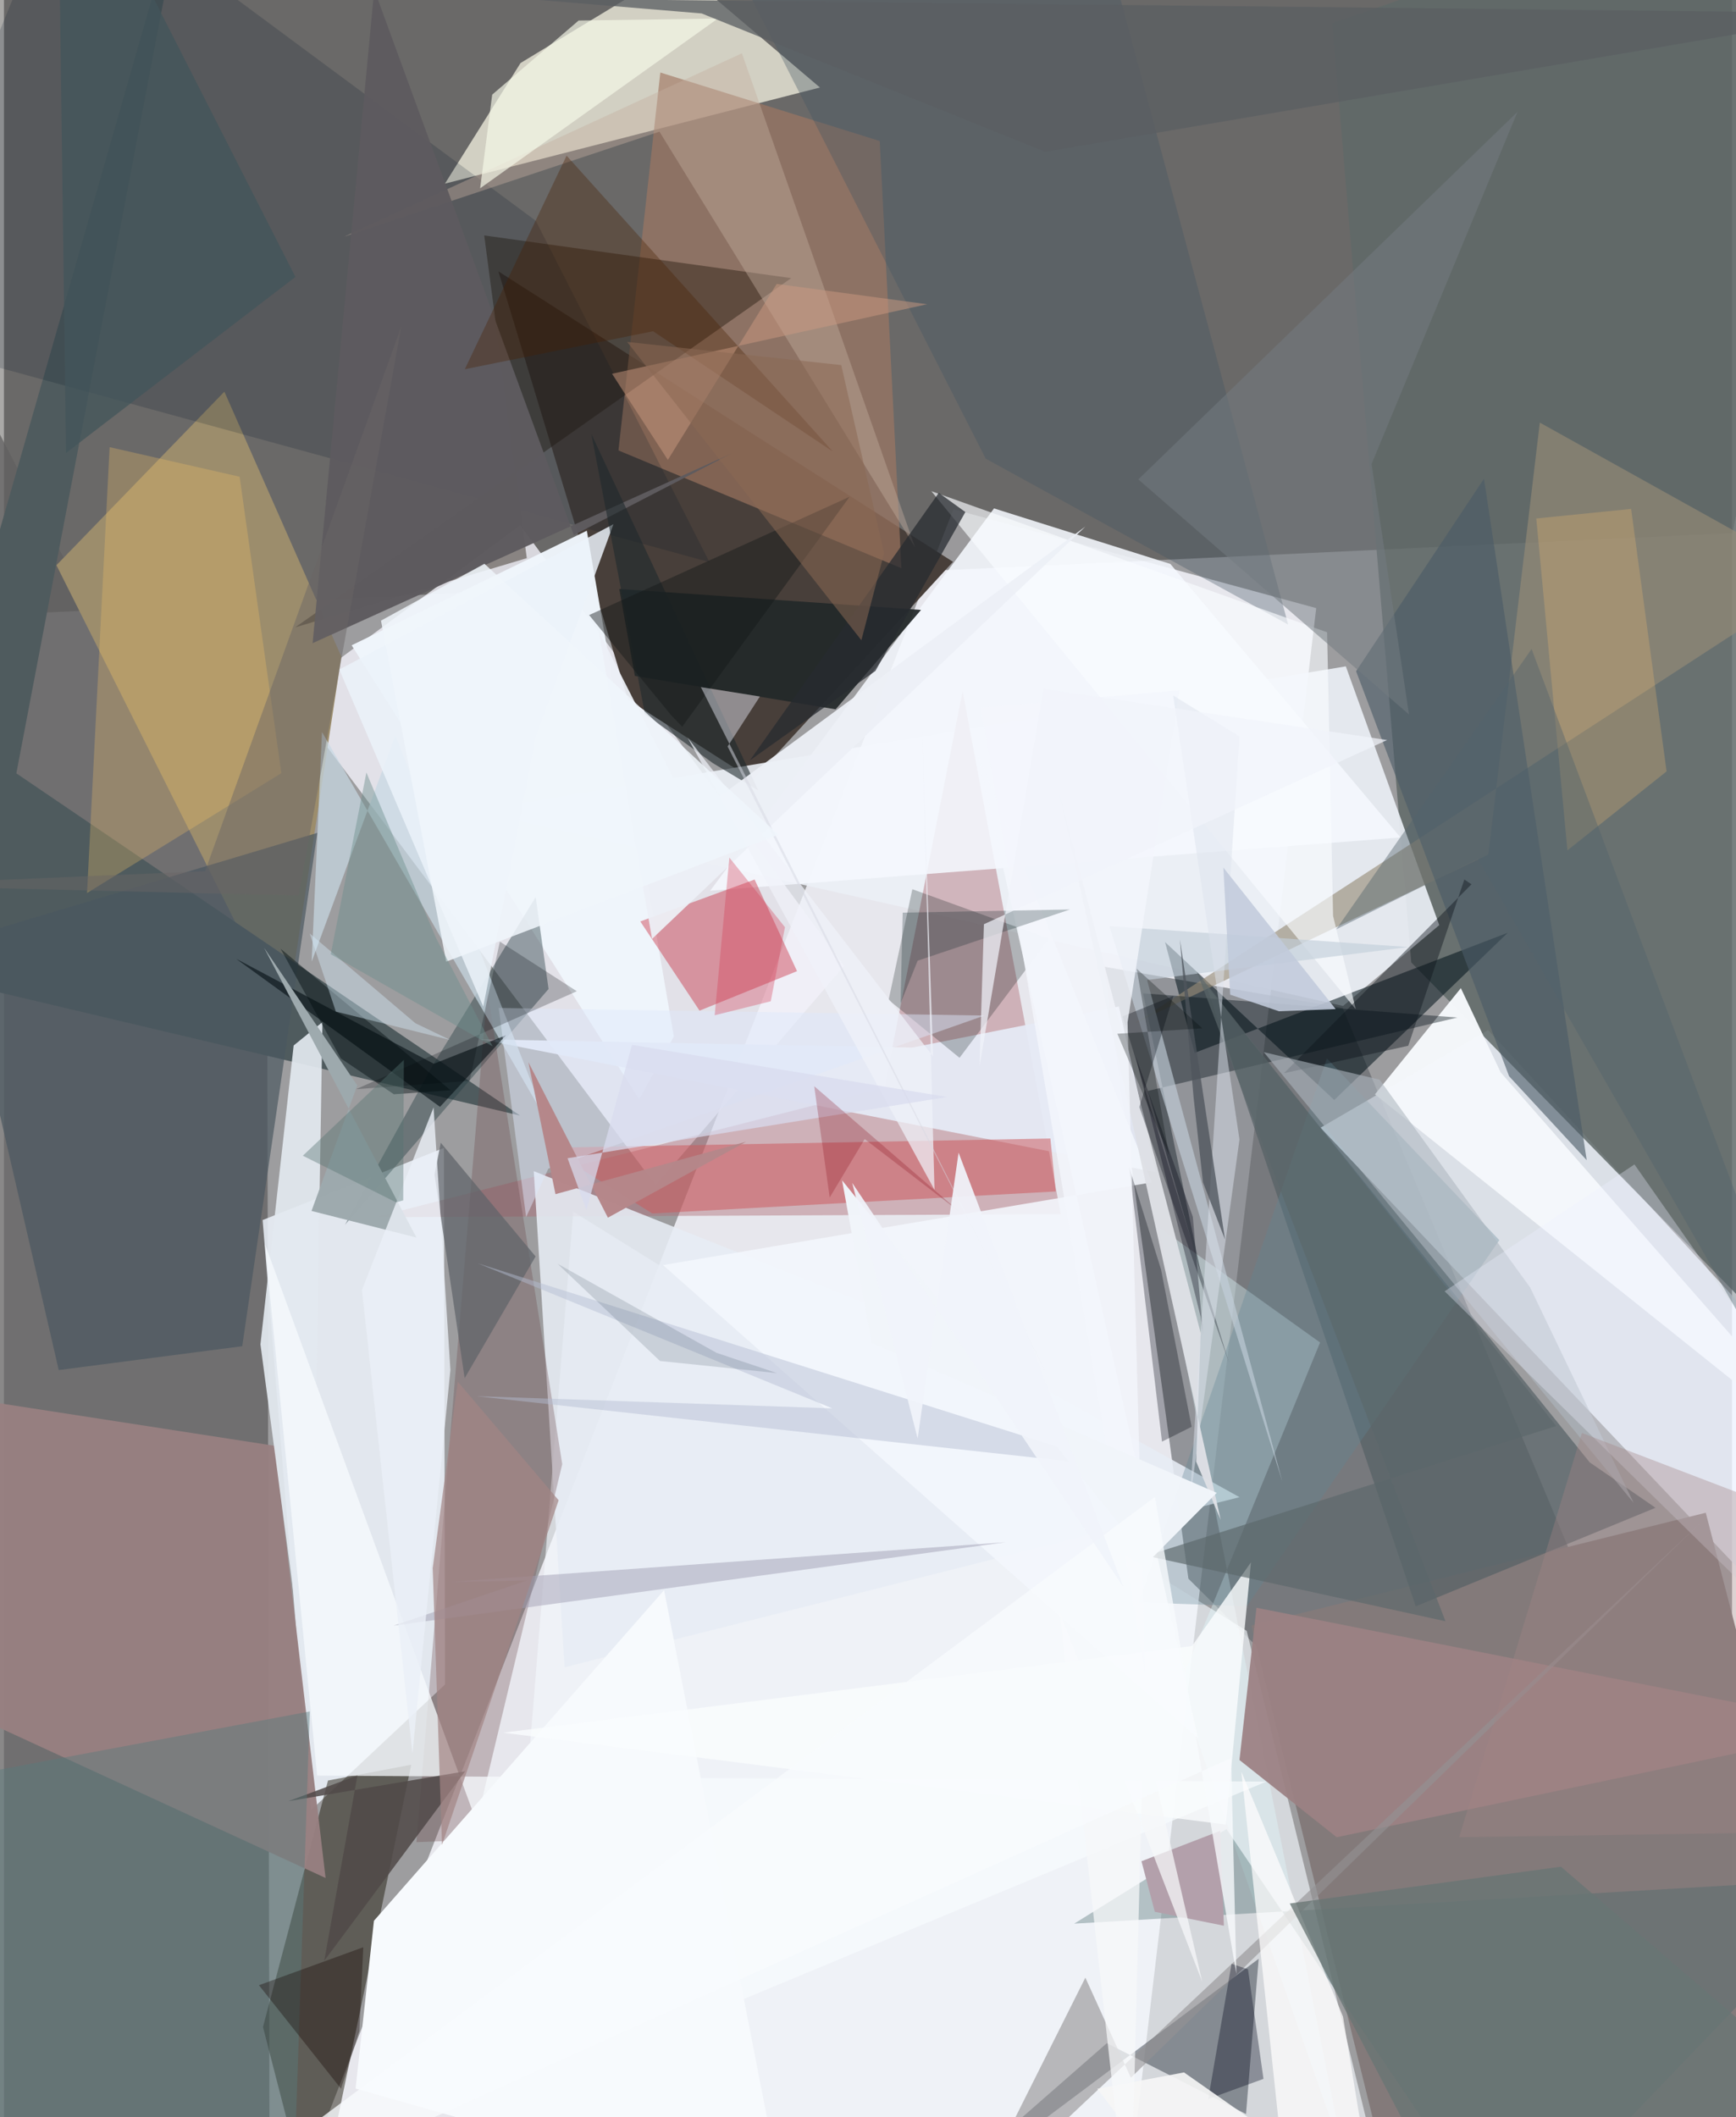 <svg xmlns="http://www.w3.org/2000/svg" width="228" height="278" viewBox="0 0 836 1024"><path fill="#9d9d9f" d="M0 0h836v1024H0z"/><path fill="#ebecf2" fill-opacity=".941" d="M634.83 294.12l-88.68 747.798-397.776 2.551L459.33 246.31z"/><path fill="#0a0800" fill-opacity=".345" d="M836.263 257.83L898-62-62 1.98l26.985 296.875z"/><path fill="#f2f1fa" fill-opacity=".804" d="M249.749 253.964l156.71 213.183-91.13 106.158-177.354-236.567z"/><path fill="#63666b" fill-opacity=".647" d="M532.172 467.566l40.836 296.003L898 1086 647.617 487.517z"/><path fill="#61605f" fill-opacity=".745" d="M-49.338 1086L-62 94.045l189.334 366.013 1.19 618.108z"/><path fill="#483f3a" d="M362.35 377.174l96.773-105.446-219.92-140.473 62.665 207.166z"/><path fill="#f0f6fe" fill-opacity=".824" d="M213.376 814.727l-64.864 60.805L125.133 590.1l87.698-34.884z"/><path fill="#eff5ff" fill-opacity=".753" d="M891.733 687.194L718 498.212l-81.061 47.222L898 820.777z"/><path fill="#606968" fill-opacity=".847" d="M642.624 11.262L853.214-62 898 687.09 680.825 465.497z"/><path fill="#f4f3e2" fill-opacity=".749" d="M326.253-15.842l68.502 58.168-181.42 46.494 36.572-58.332z"/><path fill="#f4f9fe" fill-opacity=".631" d="M275.408 586.058L234.924 1086h439.022l-72.755-297.222z"/><path fill="#ebeff6" fill-opacity=".906" d="M649.161 322.292l45.203 125.168-46.529 39.08-420.492-94.311z"/><path fill="#ae6c76" fill-opacity=".443" d="M511.229 587.254L463.773 334.32l-37.817 191.627-246.47 62.783z"/><path fill="#837a7a" fill-opacity=".992" d="M603.497 786.204l219.792-54.551L898 1020.479l-226.314 42.63z"/><path fill="#181406" fill-opacity=".467" d="M125.31 980.397l25.114 97.461 46.617-224.329-40.28 7.65z"/><path fill="#9c8d6c" d="M163.218 317.606L106.63 189.441l-81.238 83.93L136.277 494.61z"/><path fill="#4f5b5e" d="M249.688 539.573L5.995 374.04 89.093-62-62 465.857z"/><path fill="#03131a" fill-opacity=".549" d="M727.537 451.114l-151.511 58.114-14.322-53.568 81.848 76.372z"/><path fill="#f5f8fd" fill-opacity=".882" d="M341.658 430.805l333.952-25.748L564.295 272.77l-85.333-26.87z"/><path fill="#0c1622" fill-opacity=".392" d="M600.87 1022.483l6.122-75.088L421.816 1086l111.72-97.775z"/><path fill="#988081" fill-opacity=".961" d="M-62 669.469l192.994 29.822 24.602 209.023L-62 808.112z"/><path fill="#a17862" fill-opacity=".647" d="M297.28 217.864l136.876 56.958-10.481-206.61-106.143-33.137z"/><path fill="#f0f6fc" fill-opacity=".965" d="M168.2 312.11l139.114 219.676 16.75-30.484-42.089-244.622z"/><path fill="#261a0e" fill-opacity=".439" d="M252.935 269.962l-112.05 33.468L380.84 134.522l-148.502-20.644z"/><path fill="#e5e9f5" fill-opacity=".945" d="M539.375 486.814l17.804 80.177-326.288-64.313 208.485 3.998z"/><path fill="#e3eaf0" fill-opacity=".918" d="M124.08 650.22l24.302 182.844 5.702-338.72-13.935 11.314z"/><path fill="#e7edf5" fill-opacity=".878" d="M256.3 566.447l14.902 239.96L597.72 724.13l-139.731-77.435z"/><path fill="#c2051c" fill-opacity=".353" d="M383.665 469.715l-47.163 19.097-28.663-43.145 55.307-20.269z"/><path fill="#263d41" fill-opacity=".416" d="M164.977 592.402l42.256-76.76 49.998-81.762 6.232 44.463z"/><path fill="#001627" fill-opacity=".176" d="M29.41-62l227.879 168.79 84.016 165.098L-62 161.483z"/><path fill="#556165" fill-opacity=".686" d="M798.978 729.261L767.12 707.28 581.693 476.72 682.98 776.918z"/><path fill="#978c77" fill-opacity=".631" d="M547.216 494.892l331.01-215.238-135.22-75.26L718.1 413.337z"/><path fill="#674547" fill-opacity=".302" d="M199.548 890.995l34.279-412.015 36.254 229.185-43.494 181.814z"/><path fill="#f4f7fb" fill-opacity=".98" d="M663.244 529.304L898 717.057 724.088 518.712l-19.28-40.788z"/><path fill="#232829" fill-opacity=".925" d="M297.673 284.857l145.984 10.137-41.314 48.081-97.13-16.158z"/><path fill="#cd595e" fill-opacity=".529" d="M313.631 586.908l-50.891-31.754 243.495-4.499 2.602 25.612z"/><path fill="#4a5860" fill-opacity=".69" d="M26.5 662.649L-21.465 454.64l173.046-51.815-36.309 248.288z"/><path fill="#e0fcff" fill-opacity=".361" d="M648.259 1043.45l-89.595-449.981 78.032 55.842-68.336 166.718z"/><path fill="#f7fbfe" fill-opacity=".749" d="M610.674 861.71L272.91 1002.206l-146.67-400.58L151.507 858.8z"/><path fill="#00100e" fill-opacity=".239" d="M505.586 454.038l-66.132-23.954-11.481 53.53 34.305 28.003z"/><path fill="#456769" fill-opacity=".353" d="M727.55 1086L898 908.201l-380.266 22.205 73.682-45.748z"/><path fill="#f7fafd" d="M377.9 1069.107L319.36 769.1 178.99 929.01l-8.885 81.166z"/><path fill="#c7d8e4" fill-opacity=".702" d="M148.86 465.122l40.501-109.52 72.85 185.838-108.349-187.38z"/><path fill="#010e15" fill-opacity=".392" d="M551.06 480.435l152.02 11.715-149.682 35.495 25.62 87.953z"/><path fill="#9c8183" fill-opacity=".937" d="M898 835.395l-292.064-57.781-8.224 73.642 47.029 37.346z"/><path fill="#fbc866" fill-opacity=".267" d="M51.116 216.274l62.89 14.305 20.184 143.374-93.995 57.972z"/><path fill="#618595" fill-opacity=".325" d="M601.279 776.874l-52.31-1.835 91.035-263.107 83.397 87.88z"/><path fill="#4b5b66" fill-opacity=".616" d="M716.005 231.51l-61.877 93.14 74.01 195.884 37.55 40.595z"/><path fill="#f3f7fc" fill-opacity=".882" d="M577.707 840.805l-106.79-476.679 84.4 207.732-236.511 40.009z"/><path fill="#939194" fill-opacity=".612" d="M545.165 1004.923l-22.018-48.41-56.809 113.409L820.571 736.66z"/><path fill="#fffdfd" fill-opacity=".722" d="M663.221 1069.109l-15.43-93.765-49.167-118.425 19.415 182.45z"/><path fill="#c2ae9f" fill-opacity=".416" d="M356.997 25.783l-192.405 88.684L317.117 63.67 440.74 264.675z"/><path fill="#dee1e6" fill-opacity=".965" d="M509.571 379.766l79.046 355.335-11.877-28.192 2.204-62.162z"/><path fill="#425364" fill-opacity=".337" d="M523.641-62l97.604 364.066-146.286-80.209L330.431-62z"/><path fill="#030d11" fill-opacity=".592" d="M210.956 535.344l-98.653-71.627 95.64 50.794 34.93-13.803z"/><path fill="#5f6369" fill-opacity=".725" d="M222.87 666.571l34.322-58.857-45.877-55.022-3.016 15.446z"/><path fill="#dde9fb" fill-opacity=".478" d="M252.607 588.724l10.731-23.475 211.008-74.065-234.997-3.674z"/><path fill="#514a48" fill-opacity=".859" d="M170.994 858.725l-33.373 12.436 85.482-14.443-68.163 91.662z"/><path fill="#010510" fill-opacity=".306" d="M559.756 613.969l-15.342-49.235 15.808 132.534 14.34-7.18z"/><path fill="#f6f8e9" fill-opacity=".675" d="M230.36 91.085l5.835-45.315 41.822-35.84 67.356-.962z"/><path fill="#5e5b5f" fill-opacity=".969" d="M149.32 311.075L179.135-5.08l96.548 263.892 76.397-39.55z"/><path fill="#ffc771" fill-opacity=".235" d="M741.3 250.775l15.058 160.517 47.97-38.198-17.15-126.948z"/><path fill="#f9fbfe" fill-opacity=".655" d="M640.102 305.819L448.65 237.566 653.972 488.15l-10.98-45.163z"/><path fill="#587a7d" fill-opacity=".435" d="M-62 867.136v208.887l203.069-44.745 6.896-203.507z"/><path fill="#272a30" fill-opacity=".737" d="M421.578 324.517l-60.696 43.242 91.356-129.382 12.864 9.29z"/><path fill="#fafcfd" fill-opacity=".808" d="M574.748 796.124l-333.273 41.92 349.633 44.434 12.16-126.828z"/><path fill="#9da9ad" fill-opacity=".992" d="M148.786 585.693l22.129-60.722-45.075-66.56 73.714 140.156z"/><path fill="#c2ceda" fill-opacity=".639" d="M534.773 447.93l144.53 10.129-126.31 15.92 65.469 242.664z"/><path fill="#0c131a" fill-opacity=".424" d="M709.933 427.71l-3.436-2.323-27.149 80.418-60.126 13.276z"/><path fill="#afb8c0" fill-opacity=".584" d="M788.357 726.835l-50.03-104.12-72.813-100.51-56.056-13.322z"/><path fill="#b4bdd3" fill-opacity=".467" d="M229.274 611.042l171.42 70.116-172.095-5.869L541.3 709.71z"/><path fill="#ecf3fa" fill-opacity=".835" d="M257.354 355.942l37.502-102.412-132.626 70.289 69.655 163.073z"/><path fill="#1f292c" fill-opacity=".592" d="M310.06 345.284l-25.892-135.367 80.71 172.328-21.983-13.184z"/><path fill="#010912" fill-opacity=".318" d="M541.163 491.623l24.566-9.96-16.476 53.77 43.289 123.34z"/><path fill="#00081a" fill-opacity=".349" d="M593.878 949.802l7.946 2.684 7.497 52.996-26.735 9.719z"/><path fill="#491f02" fill-opacity=".337" d="M272.185 75.282L222.942 178.58l91.09-18.374 86.926 58.182z"/><path fill="#737c81" fill-opacity=".529" d="M661.617 224.442l18.103 121.137-130.946-113.7L732.193 54.11z"/><path fill="#ce9b82" fill-opacity=".478" d="M321.175 222.442l52.644-85.115 72.765 9.822-152.417 33.63z"/><path fill="#a2a0b3" fill-opacity=".49" d="M215.89 765.123l268.776-19.219-296.188 40.364 64.5-21.83z"/><path fill="#edf0f6" fill-opacity=".941" d="M287.785 305.387l25.745 148.73 209.614-199.423-189.917 140.129z"/><path fill="#5c676a" fill-opacity=".659" d="M750.923 689.719l-198.212 62.74 144.644 31.687-120.326-314.181z"/><path fill="#eff2ff" fill-opacity=".325" d="M788.79 563.189l-91.829 61.358L898 822.076l-12.361-120.717z"/><path fill="#f6f6f6" fill-opacity=".91" d="M528.946 1010.256l41.922-7.904L690.348 1086l-108.781-6.242z"/><path fill="#120400" fill-opacity=".341" d="M171.93 982.354l-8.874 27.881-39.7-50.062 50.476-18.367z"/><path fill="#5a5e62" fill-opacity=".765" d="M337.51 6.497L249.98-.75 898 6.3 503.74 73.426z"/><path fill="#000c0e" fill-opacity=".435" d="M216.04 527.307l-27.423 1.95-25.66-17.348-29.104-53.02z"/><path fill="#000010" fill-opacity=".325" d="M578.95 636.982L547.359 510.56l27.781 77.971 4.942 56.871z"/><path fill="#b3a0ab" d="M588.382 885.512l1.79 45.896-33.432-6.75-6.445-24.443z"/><path fill="#f3f6fc" fill-opacity=".8" d="M472.559 342.27l79.54 467.205-8.525-315.06 24.982-160.564z"/><path fill="#a38384" fill-opacity=".365" d="M763.355 693.076L898 744.55v141.197l-194.002 2.843z"/><path fill="#696666" fill-opacity=".467" d="M192.25 157.816L97.306 421.364-62 428.167l204.613 4.996z"/><path fill="#131819" fill-opacity=".435" d="M283.085 297.482l39.555 48.3 5.488 5.714 80.966-111.22z"/><path fill="#dde3ed" fill-opacity=".498" d="M597.704 551.134L573.58 727.037l24.127-370.834-32.095-19.847z"/><path fill="#a28584" fill-opacity=".702" d="M268.334 725.618l-48.798-57.348-12.122 90.16 4.505 133.904z"/><path fill="#082125" fill-opacity=".255" d="M442.017 464.65l73.693-24.77-80.913 1.54-1.051 43.887z"/><path fill="#f1f4fa" fill-opacity=".722" d="M474.08 447.012l-2.132 68.774L502.903 333.1l166.243 24.828z"/><path fill="#4f555c" fill-opacity=".769" d="M580.048 571.845l-4.528-40.95-6.626-76.501 21.82 145.158z"/><path fill="#f0f4fa" fill-opacity=".988" d="M419.761 649.51l166.949 72.526-32.704 32.926-148.558-184.09z"/><path fill="#8a6854" fill-opacity=".529" d="M425.786 267.553l-20.725-90.977-103.586-11.202 113.323 144.294z"/><path fill="#000509" fill-opacity=".235" d="M170.332 526.8l54.953-4.029 14.617-67.335 37.234 23.987z"/><path fill="#f7f8f9" fill-opacity=".737" d="M579.72 958.593l-68.904-178.606L544.83 1086l6.442-250.335z"/><path fill="#eff2f9" fill-opacity=".714" d="M444.122 351.735l6.054 223.75-119.455-218.771 118.763 154.273z"/><path fill="#d33a53" fill-opacity=".333" d="M350.927 414.78l-7.098 76.268 27.141-6.77 6.857-35.82z"/><path fill="#c2cadc" fill-opacity=".878" d="M644.239 488.055l-27.405 1.067-23.615-8.033-3.31-61.47z"/><path fill="#f9fbfd" fill-opacity=".78" d="M70.556 1086l523.11-235.697 2.545 104.475-39.385-230.766z"/><path fill="#52646d" fill-opacity=".427" d="M713.03 415.354L898 738.114 739.016 313.89 644.5 449.501z"/><path fill="#b5878a" fill-opacity=".988" d="M359.05 552.201l-92.239 25.37-13.104-63.805 38.464 75.177z"/><path fill="#ebf0f7" fill-opacity=".804" d="M197.62 848.142l-24.43-224.239 34.646-88.306 8.14 126.958z"/><path fill="#687574" fill-opacity=".769" d="M879.356 1011.256L753.24 902.85l-131.202 17.807L708.214 1086z"/><path fill="#d6d8e2" fill-opacity=".506" d="M503.786 663.195L350.082 361.05l15.623-24.187-28.569-4.531z"/><path fill="#eff5fb" fill-opacity=".859" d="M182.392 300.18l50.045-27.51 142.247 131.033-160.744 61.416z"/><path fill="#0a222d" fill-opacity=".137" d="M267.778 611.204l49.574 47.057 56.663 5.867-29.298-9.802z"/><path fill="#d8dbee" fill-opacity=".729" d="M281.789 585.294l22.022-79.928 152.398 25.211L272.645 560.2z"/><path fill="#d8eefd" fill-opacity=".4" d="M147.91 451.48l51.126 43.417 16.935 8.14-55.403-13.759z"/><path fill="#850a18" fill-opacity=".255" d="M462.818 586.547l-46.423-35.623-16.926 28.273-7.493-53.842z"/><path fill="#43555a" fill-opacity=".765" d="M30.018 219.083L26.256-62l39.156 47.454 75.596 148.49z"/><path fill="#577572" fill-opacity=".4" d="M144.596 558.978l48.86-46.33-.304 67.942-3.479.937z"/><path fill="#6c8f8d" fill-opacity=".443" d="M209.001 453.636l27.413 52.453-78.325-44.56 17.251-87.886z"/><path fill="#00070a" fill-opacity=".286" d="M579.747 497.37l-41.122 2.618 24.997 58.826L548 468.573z"/><path fill="#f1f4fa" fill-opacity=".929" d="M410.358 572.14l131.186 195.417-79.722-210.047-19.804 138.241z"/></svg>